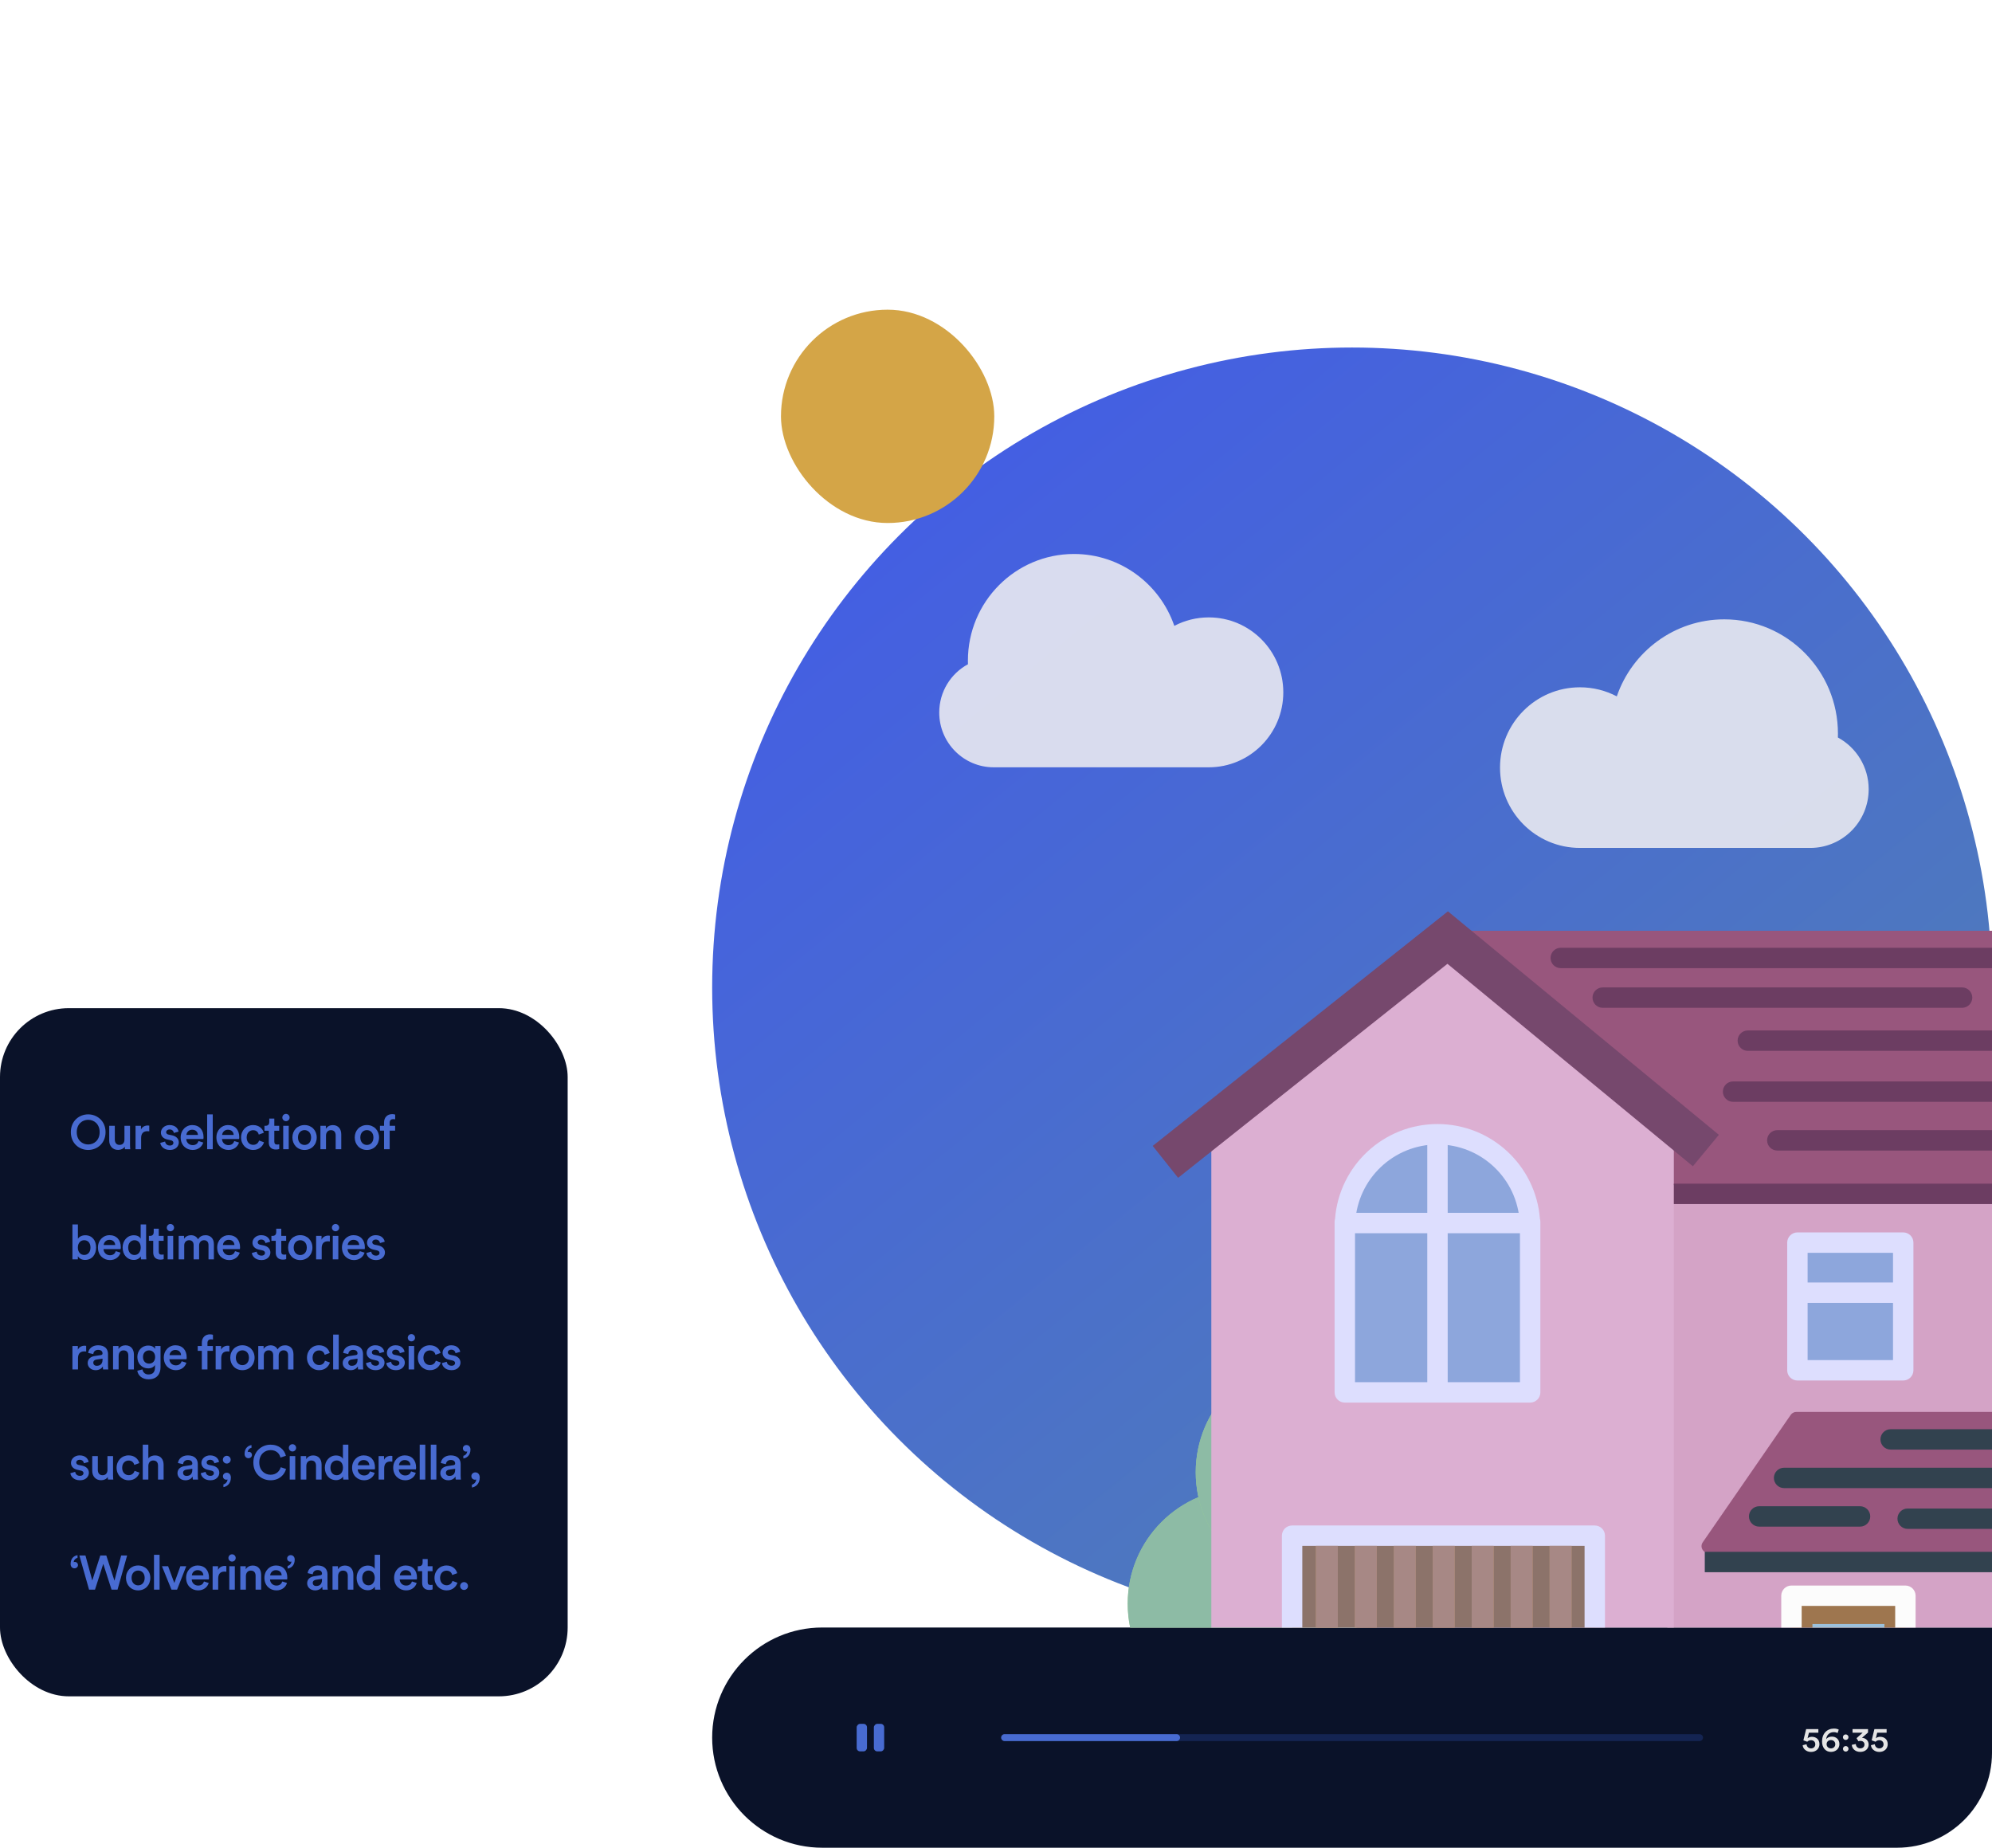 <svg width="579" height="537" viewBox="0 0 579 537" fill="none" xmlns="http://www.w3.org/2000/svg">
<rect y="293" width="165" height="200" rx="20" fill="#0A1229"/>
<path d="M22.31 329.03C22.31 326.636 23.962 325.446 25.628 325.446C27.308 325.446 28.96 326.636 28.96 329.03C28.96 331.424 27.308 332.614 25.628 332.614C23.962 332.614 22.31 331.424 22.31 329.03ZM20.588 329.03C20.588 332.292 23.024 334.21 25.628 334.21C28.232 334.21 30.682 332.292 30.682 329.03C30.682 325.782 28.232 323.864 25.628 323.864C23.024 323.864 20.588 325.782 20.588 329.03ZM36.254 333.244C36.254 333.524 36.282 333.846 36.31 334H37.864C37.836 333.748 37.794 333.314 37.794 332.754V327.182H36.17V331.214C36.17 332.11 35.68 332.74 34.742 332.74C33.762 332.74 33.37 332.026 33.37 331.186V327.182H31.746V331.48C31.746 332.992 32.698 334.196 34.322 334.196C35.12 334.196 35.918 333.86 36.254 333.244ZM43.386 327.14C43.316 327.126 43.148 327.098 42.952 327.098C42.056 327.098 41.3 327.532 40.978 328.274V327.182H39.396V334H41.02V330.752C41.02 329.478 41.594 328.75 42.854 328.75C43.022 328.75 43.204 328.764 43.386 328.792V327.14ZM46.585 332.152C46.669 332.922 47.425 334.21 49.399 334.21C51.135 334.21 51.975 333.062 51.975 332.026C51.975 331.018 51.303 330.234 50.015 329.954L48.979 329.744C48.559 329.66 48.293 329.394 48.293 329.03C48.293 328.61 48.699 328.246 49.273 328.246C50.183 328.246 50.477 328.876 50.533 329.268L51.905 328.876C51.793 328.204 51.177 326.972 49.273 326.972C47.859 326.972 46.767 327.98 46.767 329.17C46.767 330.108 47.397 330.892 48.601 331.158L49.609 331.382C50.155 331.494 50.407 331.774 50.407 332.138C50.407 332.558 50.057 332.922 49.385 332.922C48.517 332.922 48.055 332.376 47.999 331.76L46.585 332.152ZM54.178 329.842C54.234 329.114 54.822 328.33 55.844 328.33C56.964 328.33 57.496 329.044 57.524 329.842H54.178ZM57.706 331.62C57.482 332.292 56.978 332.81 55.998 332.81C54.99 332.81 54.178 332.068 54.136 331.032H59.12C59.134 331.004 59.162 330.78 59.162 330.514C59.162 328.358 57.93 326.972 55.83 326.972C54.108 326.972 52.512 328.4 52.512 330.556C52.512 332.866 54.15 334.21 55.998 334.21C57.636 334.21 58.714 333.244 59.078 332.054L57.706 331.62ZM61.838 334V323.864H60.214V334H61.838ZM64.567 329.842C64.623 329.114 65.211 328.33 66.233 328.33C67.353 328.33 67.885 329.044 67.913 329.842H64.567ZM68.095 331.62C67.871 332.292 67.367 332.81 66.387 332.81C65.379 332.81 64.567 332.068 64.525 331.032H69.509C69.523 331.004 69.551 330.78 69.551 330.514C69.551 328.358 68.319 326.972 66.219 326.972C64.497 326.972 62.901 328.4 62.901 330.556C62.901 332.866 64.539 334.21 66.387 334.21C68.025 334.21 69.103 333.244 69.467 332.054L68.095 331.62ZM73.571 328.47C74.607 328.47 75.069 329.142 75.223 329.744L76.679 329.212C76.399 328.12 75.391 326.972 73.557 326.972C71.597 326.972 70.071 328.484 70.071 330.584C70.071 332.656 71.597 334.21 73.599 334.21C75.391 334.21 76.413 333.048 76.735 331.984L75.307 331.466C75.153 331.984 74.663 332.726 73.599 332.726C72.577 332.726 71.695 331.956 71.695 330.584C71.695 329.212 72.577 328.47 73.571 328.47ZM79.735 325.096H78.265V326.118C78.265 326.72 77.943 327.182 77.215 327.182H76.865V328.624H78.125V332.054C78.125 333.328 78.909 334.084 80.169 334.084C80.757 334.084 81.065 333.972 81.163 333.93V332.586C81.093 332.6 80.827 332.642 80.603 332.642C80.001 332.642 79.735 332.39 79.735 331.788V328.624H81.149V327.182H79.735V325.096ZM83.928 334V327.182H82.318V334H83.928ZM82.066 324.788C82.066 325.376 82.542 325.838 83.116 325.838C83.704 325.838 84.18 325.376 84.18 324.788C84.18 324.2 83.704 323.724 83.116 323.724C82.542 323.724 82.066 324.2 82.066 324.788ZM88.519 332.754C87.525 332.754 86.615 331.998 86.615 330.584C86.615 329.17 87.525 328.442 88.519 328.442C89.527 328.442 90.423 329.17 90.423 330.584C90.423 332.012 89.527 332.754 88.519 332.754ZM88.519 326.972C86.489 326.972 84.991 328.498 84.991 330.584C84.991 332.684 86.489 334.21 88.519 334.21C90.563 334.21 92.061 332.684 92.061 330.584C92.061 328.498 90.563 326.972 88.519 326.972ZM94.754 330.066C94.754 329.17 95.244 328.456 96.168 328.456C97.19 328.456 97.568 329.128 97.568 329.968V334H99.192V329.688C99.192 328.19 98.394 326.986 96.728 326.986C95.972 326.986 95.16 327.308 94.712 328.092V327.182H93.13V334H94.754V330.066ZM106.638 332.754C105.644 332.754 104.734 331.998 104.734 330.584C104.734 329.17 105.644 328.442 106.638 328.442C107.646 328.442 108.542 329.17 108.542 330.584C108.542 332.012 107.646 332.754 106.638 332.754ZM106.638 326.972C104.608 326.972 103.11 328.498 103.11 330.584C103.11 332.684 104.608 334.21 106.638 334.21C108.682 334.21 110.18 332.684 110.18 330.584C110.18 328.498 108.682 326.972 106.638 326.972ZM114.273 325.25C114.581 325.25 114.763 325.292 114.861 325.32V323.934C114.749 323.878 114.413 323.794 114.007 323.794C112.607 323.794 111.627 324.718 111.627 326.244V327.182H110.437V328.596H111.627V334H113.265V328.596H114.847V327.182H113.265V326.286C113.265 325.446 113.839 325.25 114.273 325.25ZM22.632 366V365.09C23.024 365.748 23.766 366.168 24.732 366.168C26.72 366.168 27.938 364.614 27.938 362.556C27.938 360.554 26.832 359 24.788 359C23.738 359 22.954 359.49 22.646 360.022V355.864H21.05V366H22.632ZM26.3 362.57C26.3 363.914 25.53 364.726 24.466 364.726C23.43 364.726 22.632 363.914 22.632 362.57C22.632 361.212 23.43 360.442 24.466 360.442C25.544 360.442 26.3 361.212 26.3 362.57ZM30.133 361.842C30.189 361.114 30.777 360.33 31.799 360.33C32.919 360.33 33.451 361.044 33.479 361.842H30.133ZM33.661 363.62C33.437 364.292 32.933 364.81 31.953 364.81C30.945 364.81 30.133 364.068 30.091 363.032H35.075C35.089 363.004 35.117 362.78 35.117 362.514C35.117 360.358 33.885 358.972 31.785 358.972C30.063 358.972 28.467 360.4 28.467 362.556C28.467 364.866 30.105 366.21 31.953 366.21C33.591 366.21 34.669 365.244 35.033 364.054L33.661 363.62ZM37.261 362.57C37.261 361.268 38.045 360.442 39.109 360.442C40.173 360.442 40.901 361.254 40.901 362.556C40.901 363.858 40.159 364.74 39.095 364.74C37.989 364.74 37.261 363.872 37.261 362.57ZM42.469 355.864H40.887V359.98C40.677 359.546 40.075 359 38.885 359C36.967 359 35.637 360.61 35.637 362.57C35.637 364.628 36.953 366.168 38.913 366.168C39.879 366.168 40.593 365.692 40.915 365.118C40.915 365.398 40.957 365.846 40.985 366H42.539C42.525 365.888 42.469 365.37 42.469 364.754V355.864ZM46.149 357.096H44.679V358.118C44.679 358.72 44.357 359.182 43.629 359.182H43.279V360.624H44.539V364.054C44.539 365.328 45.323 366.084 46.583 366.084C47.171 366.084 47.479 365.972 47.577 365.93V364.586C47.507 364.6 47.241 364.642 47.017 364.642C46.415 364.642 46.149 364.39 46.149 363.788V360.624H47.563V359.182H46.149V357.096ZM50.342 366V359.182H48.732V366H50.342ZM48.48 356.788C48.48 357.376 48.956 357.838 49.53 357.838C50.118 357.838 50.594 357.376 50.594 356.788C50.594 356.2 50.118 355.724 49.53 355.724C48.956 355.724 48.48 356.2 48.48 356.788ZM53.547 366V361.954C53.547 361.086 54.093 360.442 54.961 360.442C55.885 360.442 56.277 361.058 56.277 361.842V366H57.873V361.954C57.873 361.114 58.433 360.442 59.287 360.442C60.197 360.442 60.603 361.044 60.603 361.842V366H62.171V361.576C62.171 359.77 60.995 358.986 59.763 358.986C58.881 358.986 58.083 359.294 57.551 360.19C57.187 359.392 56.403 358.986 55.507 358.986C54.737 358.986 53.883 359.35 53.491 360.05V359.182H51.937V366H53.547ZM64.793 361.842C64.849 361.114 65.437 360.33 66.459 360.33C67.579 360.33 68.111 361.044 68.139 361.842H64.793ZM68.321 363.62C68.097 364.292 67.593 364.81 66.613 364.81C65.605 364.81 64.793 364.068 64.751 363.032H69.735C69.749 363.004 69.777 362.78 69.777 362.514C69.777 360.358 68.545 358.972 66.445 358.972C64.723 358.972 63.127 360.4 63.127 362.556C63.127 364.866 64.765 366.21 66.613 366.21C68.251 366.21 69.329 365.244 69.693 364.054L68.321 363.62ZM73.2 364.152C73.284 364.922 74.04 366.21 76.014 366.21C77.75 366.21 78.59 365.062 78.59 364.026C78.59 363.018 77.918 362.234 76.63 361.954L75.594 361.744C75.174 361.66 74.908 361.394 74.908 361.03C74.908 360.61 75.314 360.246 75.888 360.246C76.798 360.246 77.092 360.876 77.148 361.268L78.52 360.876C78.408 360.204 77.792 358.972 75.888 358.972C74.474 358.972 73.382 359.98 73.382 361.17C73.382 362.108 74.012 362.892 75.216 363.158L76.224 363.382C76.77 363.494 77.022 363.774 77.022 364.138C77.022 364.558 76.672 364.922 76 364.922C75.132 364.922 74.67 364.376 74.614 363.76L73.2 364.152ZM81.758 357.096H80.288V358.118C80.288 358.72 79.966 359.182 79.238 359.182H78.888V360.624H80.148V364.054C80.148 365.328 80.932 366.084 82.192 366.084C82.78 366.084 83.088 365.972 83.186 365.93V364.586C83.116 364.6 82.85 364.642 82.626 364.642C82.024 364.642 81.758 364.39 81.758 363.788V360.624H83.172V359.182H81.758V357.096ZM87.269 364.754C86.275 364.754 85.365 363.998 85.365 362.584C85.365 361.17 86.275 360.442 87.269 360.442C88.277 360.442 89.173 361.17 89.173 362.584C89.173 364.012 88.277 364.754 87.269 364.754ZM87.269 358.972C85.239 358.972 83.741 360.498 83.741 362.584C83.741 364.684 85.239 366.21 87.269 366.21C89.313 366.21 90.811 364.684 90.811 362.584C90.811 360.498 89.313 358.972 87.269 358.972ZM95.87 359.14C95.8 359.126 95.632 359.098 95.436 359.098C94.54 359.098 93.784 359.532 93.462 360.274V359.182H91.88V366H93.504V362.752C93.504 361.478 94.078 360.75 95.338 360.75C95.506 360.75 95.688 360.764 95.87 360.792V359.14ZM98.336 366V359.182H96.726V366H98.336ZM96.474 356.788C96.474 357.376 96.95 357.838 97.524 357.838C98.112 357.838 98.588 357.376 98.588 356.788C98.588 356.2 98.112 355.724 97.524 355.724C96.95 355.724 96.474 356.2 96.474 356.788ZM101.065 361.842C101.121 361.114 101.709 360.33 102.731 360.33C103.851 360.33 104.383 361.044 104.411 361.842H101.065ZM104.593 363.62C104.369 364.292 103.865 364.81 102.885 364.81C101.877 364.81 101.065 364.068 101.023 363.032H106.007C106.021 363.004 106.049 362.78 106.049 362.514C106.049 360.358 104.817 358.972 102.717 358.972C100.995 358.972 99.399 360.4 99.399 362.556C99.399 364.866 101.037 366.21 102.885 366.21C104.523 366.21 105.601 365.244 105.965 364.054L104.593 363.62ZM106.499 364.152C106.583 364.922 107.339 366.21 109.313 366.21C111.049 366.21 111.889 365.062 111.889 364.026C111.889 363.018 111.217 362.234 109.929 361.954L108.893 361.744C108.473 361.66 108.207 361.394 108.207 361.03C108.207 360.61 108.613 360.246 109.187 360.246C110.097 360.246 110.391 360.876 110.447 361.268L111.819 360.876C111.707 360.204 111.091 358.972 109.187 358.972C107.773 358.972 106.681 359.98 106.681 361.17C106.681 362.108 107.311 362.892 108.515 363.158L109.523 363.382C110.069 363.494 110.321 363.774 110.321 364.138C110.321 364.558 109.971 364.922 109.299 364.922C108.431 364.922 107.969 364.376 107.913 363.76L106.499 364.152ZM25.04 391.14C24.97 391.126 24.802 391.098 24.606 391.098C23.71 391.098 22.954 391.532 22.632 392.274V391.182H21.05V398H22.674V394.752C22.674 393.478 23.248 392.75 24.508 392.75C24.676 392.75 24.858 392.764 25.04 392.792V391.14ZM25.489 396.152C25.489 397.23 26.371 398.21 27.799 398.21C28.905 398.21 29.577 397.65 29.899 397.132C29.899 397.678 29.955 397.958 29.969 398H31.481C31.467 397.93 31.397 397.524 31.397 396.908V393.52C31.397 392.162 30.599 390.972 28.499 390.972C26.819 390.972 25.755 392.022 25.629 393.198L27.113 393.534C27.183 392.848 27.659 392.302 28.513 392.302C29.409 392.302 29.801 392.764 29.801 393.338C29.801 393.576 29.689 393.772 29.297 393.828L27.547 394.094C26.385 394.262 25.489 394.934 25.489 396.152ZM28.107 396.936C27.463 396.936 27.113 396.516 27.113 396.054C27.113 395.494 27.519 395.214 28.023 395.13L29.801 394.864V395.172C29.801 396.502 29.017 396.936 28.107 396.936ZM34.484 394.066C34.484 393.17 34.974 392.456 35.898 392.456C36.92 392.456 37.298 393.128 37.298 393.968V398H38.922V393.688C38.922 392.19 38.124 390.986 36.459 390.986C35.703 390.986 34.891 391.308 34.443 392.092V391.182H32.861V398H34.484V394.066ZM39.91 398.378C40.092 399.75 41.352 400.87 43.158 400.87C45.72 400.87 46.658 399.176 46.658 397.356V391.182H45.09V392.05C44.796 391.49 44.138 391.056 43.074 391.056C41.198 391.056 39.924 392.554 39.924 394.374C39.924 396.292 41.254 397.692 43.074 397.692C44.068 397.692 44.754 397.23 45.048 396.698V397.412C45.048 398.798 44.404 399.456 43.116 399.456C42.178 399.456 41.52 398.826 41.408 397.986L39.91 398.378ZM43.34 396.306C42.276 396.306 41.562 395.564 41.562 394.374C41.562 393.212 42.304 392.456 43.34 392.456C44.348 392.456 45.09 393.212 45.09 394.374C45.09 395.55 44.376 396.306 43.34 396.306ZM49.278 393.842C49.334 393.114 49.922 392.33 50.944 392.33C52.064 392.33 52.596 393.044 52.624 393.842H49.278ZM52.806 395.62C52.582 396.292 52.078 396.81 51.098 396.81C50.09 396.81 49.278 396.068 49.236 395.032H54.22C54.234 395.004 54.262 394.78 54.262 394.514C54.262 392.358 53.03 390.972 50.93 390.972C49.208 390.972 47.612 392.4 47.612 394.556C47.612 396.866 49.25 398.21 51.098 398.21C52.736 398.21 53.814 397.244 54.178 396.054L52.806 395.62ZM61.31 389.25C61.618 389.25 61.8 389.292 61.898 389.32V387.934C61.786 387.878 61.45 387.794 61.044 387.794C59.644 387.794 58.664 388.718 58.664 390.244V391.182H57.474V392.596H58.664V398H60.302V392.596H61.884V391.182H60.302V390.286C60.302 389.446 60.876 389.25 61.31 389.25ZM66.671 391.14C66.601 391.126 66.433 391.098 66.237 391.098C65.341 391.098 64.585 391.532 64.263 392.274V391.182H62.681V398H64.305V394.752C64.305 393.478 64.879 392.75 66.139 392.75C66.307 392.75 66.489 392.764 66.671 392.792V391.14ZM70.454 396.754C69.46 396.754 68.55 395.998 68.55 394.584C68.55 393.17 69.46 392.442 70.454 392.442C71.462 392.442 72.358 393.17 72.358 394.584C72.358 396.012 71.462 396.754 70.454 396.754ZM70.454 390.972C68.424 390.972 66.926 392.498 66.926 394.584C66.926 396.684 68.424 398.21 70.454 398.21C72.498 398.21 73.996 396.684 73.996 394.584C73.996 392.498 72.498 390.972 70.454 390.972ZM76.676 398V393.954C76.676 393.086 77.222 392.442 78.09 392.442C79.014 392.442 79.406 393.058 79.406 393.842V398H81.002V393.954C81.002 393.114 81.562 392.442 82.416 392.442C83.326 392.442 83.732 393.044 83.732 393.842V398H85.3V393.576C85.3 391.77 84.124 390.986 82.892 390.986C82.01 390.986 81.212 391.294 80.68 392.19C80.316 391.392 79.532 390.986 78.636 390.986C77.866 390.986 77.012 391.35 76.62 392.05V391.182H75.066V398H76.676ZM92.729 392.47C93.765 392.47 94.227 393.142 94.381 393.744L95.837 393.212C95.557 392.12 94.549 390.972 92.715 390.972C90.755 390.972 89.229 392.484 89.229 394.584C89.229 396.656 90.755 398.21 92.757 398.21C94.549 398.21 95.571 397.048 95.893 395.984L94.465 395.466C94.311 395.984 93.821 396.726 92.757 396.726C91.735 396.726 90.853 395.956 90.853 394.584C90.853 393.212 91.735 392.47 92.729 392.47ZM98.459 398V387.864H96.835V398H98.459ZM99.607 396.152C99.607 397.23 100.489 398.21 101.917 398.21C103.023 398.21 103.695 397.65 104.017 397.132C104.017 397.678 104.073 397.958 104.087 398H105.599C105.585 397.93 105.515 397.524 105.515 396.908V393.52C105.515 392.162 104.717 390.972 102.617 390.972C100.937 390.972 99.873 392.022 99.747 393.198L101.231 393.534C101.301 392.848 101.777 392.302 102.631 392.302C103.527 392.302 103.919 392.764 103.919 393.338C103.919 393.576 103.807 393.772 103.415 393.828L101.665 394.094C100.503 394.262 99.607 394.934 99.607 396.152ZM102.225 396.936C101.581 396.936 101.231 396.516 101.231 396.054C101.231 395.494 101.637 395.214 102.141 395.13L103.919 394.864V395.172C103.919 396.502 103.135 396.936 102.225 396.936ZM106.376 396.152C106.46 396.922 107.216 398.21 109.19 398.21C110.926 398.21 111.766 397.062 111.766 396.026C111.766 395.018 111.094 394.234 109.806 393.954L108.77 393.744C108.35 393.66 108.084 393.394 108.084 393.03C108.084 392.61 108.49 392.246 109.064 392.246C109.974 392.246 110.268 392.876 110.324 393.268L111.696 392.876C111.584 392.204 110.968 390.972 109.064 390.972C107.65 390.972 106.558 391.98 106.558 393.17C106.558 394.108 107.188 394.892 108.392 395.158L109.4 395.382C109.946 395.494 110.198 395.774 110.198 396.138C110.198 396.558 109.848 396.922 109.176 396.922C108.308 396.922 107.846 396.376 107.79 395.76L106.376 396.152ZM112.274 396.152C112.358 396.922 113.114 398.21 115.088 398.21C116.824 398.21 117.664 397.062 117.664 396.026C117.664 395.018 116.992 394.234 115.704 393.954L114.668 393.744C114.248 393.66 113.982 393.394 113.982 393.03C113.982 392.61 114.388 392.246 114.962 392.246C115.872 392.246 116.166 392.876 116.222 393.268L117.594 392.876C117.482 392.204 116.866 390.972 114.962 390.972C113.548 390.972 112.456 391.98 112.456 393.17C112.456 394.108 113.086 394.892 114.29 395.158L115.298 395.382C115.844 395.494 116.096 395.774 116.096 396.138C116.096 396.558 115.746 396.922 115.074 396.922C114.206 396.922 113.744 396.376 113.688 395.76L112.274 396.152ZM120.385 398V391.182H118.775V398H120.385ZM118.523 388.788C118.523 389.376 118.999 389.838 119.573 389.838C120.161 389.838 120.637 389.376 120.637 388.788C120.637 388.2 120.161 387.724 119.573 387.724C118.999 387.724 118.523 388.2 118.523 388.788ZM124.948 392.47C125.984 392.47 126.446 393.142 126.6 393.744L128.056 393.212C127.776 392.12 126.768 390.972 124.934 390.972C122.974 390.972 121.448 392.484 121.448 394.584C121.448 396.656 122.974 398.21 124.976 398.21C126.768 398.21 127.79 397.048 128.112 395.984L126.684 395.466C126.53 395.984 126.04 396.726 124.976 396.726C123.954 396.726 123.072 395.956 123.072 394.584C123.072 393.212 123.954 392.47 124.948 392.47ZM128.452 396.152C128.536 396.922 129.292 398.21 131.266 398.21C133.002 398.21 133.842 397.062 133.842 396.026C133.842 395.018 133.17 394.234 131.882 393.954L130.846 393.744C130.426 393.66 130.16 393.394 130.16 393.03C130.16 392.61 130.566 392.246 131.14 392.246C132.05 392.246 132.344 392.876 132.4 393.268L133.772 392.876C133.66 392.204 133.044 390.972 131.14 390.972C129.726 390.972 128.634 391.98 128.634 393.17C128.634 394.108 129.264 394.892 130.468 395.158L131.476 395.382C132.022 395.494 132.274 395.774 132.274 396.138C132.274 396.558 131.924 396.922 131.252 396.922C130.384 396.922 129.922 396.376 129.866 395.76L128.452 396.152ZM20.448 428.152C20.532 428.922 21.288 430.21 23.262 430.21C24.998 430.21 25.838 429.062 25.838 428.026C25.838 427.018 25.166 426.234 23.878 425.954L22.842 425.744C22.422 425.66 22.156 425.394 22.156 425.03C22.156 424.61 22.562 424.246 23.136 424.246C24.046 424.246 24.34 424.876 24.396 425.268L25.768 424.876C25.656 424.204 25.04 422.972 23.136 422.972C21.722 422.972 20.63 423.98 20.63 425.17C20.63 426.108 21.26 426.892 22.464 427.158L23.472 427.382C24.018 427.494 24.27 427.774 24.27 428.138C24.27 428.558 23.92 428.922 23.248 428.922C22.38 428.922 21.918 428.376 21.862 427.76L20.448 428.152ZM31.318 429.244C31.318 429.524 31.346 429.846 31.374 430H32.928C32.9 429.748 32.858 429.314 32.858 428.754V423.182H31.234V427.214C31.234 428.11 30.744 428.74 29.806 428.74C28.826 428.74 28.434 428.026 28.434 427.186V423.182H26.81V427.48C26.81 428.992 27.762 430.196 29.386 430.196C30.184 430.196 30.982 429.86 31.318 429.244ZM37.387 424.47C38.423 424.47 38.885 425.142 39.039 425.744L40.495 425.212C40.215 424.12 39.207 422.972 37.373 422.972C35.413 422.972 33.887 424.484 33.887 426.584C33.887 428.656 35.413 430.21 37.415 430.21C39.207 430.21 40.229 429.048 40.551 427.984L39.123 427.466C38.969 427.984 38.479 428.726 37.415 428.726C36.393 428.726 35.511 427.956 35.511 426.584C35.511 425.212 36.393 424.47 37.387 424.47ZM43.117 425.996C43.145 425.128 43.635 424.456 44.531 424.456C45.553 424.456 45.931 425.128 45.931 425.968V430H47.555V425.688C47.555 424.19 46.743 422.986 45.063 422.986C44.349 422.986 43.579 423.238 43.117 423.84V419.864H41.493V430H43.117V425.996ZM51.585 428.152C51.585 429.23 52.467 430.21 53.895 430.21C55.001 430.21 55.673 429.65 55.995 429.132C55.995 429.678 56.051 429.958 56.065 430H57.577C57.563 429.93 57.493 429.524 57.493 428.908V425.52C57.493 424.162 56.695 422.972 54.595 422.972C52.915 422.972 51.851 424.022 51.725 425.198L53.209 425.534C53.279 424.848 53.755 424.302 54.609 424.302C55.505 424.302 55.897 424.764 55.897 425.338C55.897 425.576 55.785 425.772 55.393 425.828L53.643 426.094C52.481 426.262 51.585 426.934 51.585 428.152ZM54.203 428.936C53.559 428.936 53.209 428.516 53.209 428.054C53.209 427.494 53.615 427.214 54.119 427.13L55.897 426.864V427.172C55.897 428.502 55.113 428.936 54.203 428.936ZM58.354 428.152C58.438 428.922 59.194 430.21 61.168 430.21C62.904 430.21 63.744 429.062 63.744 428.026C63.744 427.018 63.072 426.234 61.784 425.954L60.748 425.744C60.328 425.66 60.062 425.394 60.062 425.03C60.062 424.61 60.468 424.246 61.042 424.246C61.952 424.246 62.246 424.876 62.302 425.268L63.674 424.876C63.562 424.204 62.946 422.972 61.042 422.972C59.628 422.972 58.536 423.98 58.536 425.17C58.536 426.108 59.166 426.892 60.37 427.158L61.378 427.382C61.924 427.494 62.176 427.774 62.176 428.138C62.176 428.558 61.826 428.922 61.154 428.922C60.286 428.922 59.824 428.376 59.768 427.76L58.354 428.152ZM64.799 429.034C64.799 429.636 65.219 430.042 65.807 430.042C65.975 430.042 66.073 430 66.129 429.972C66.115 430.658 65.555 431.274 64.939 431.414V432.198C65.849 432.072 67.109 431.288 67.109 429.426C67.109 428.572 66.605 428.012 65.905 428.012C65.275 428.012 64.799 428.474 64.799 429.034ZM64.785 424.232C64.785 424.848 65.289 425.352 65.919 425.352C66.535 425.352 67.053 424.848 67.053 424.232C67.053 423.602 66.535 423.098 65.919 423.098C65.289 423.098 64.785 423.602 64.785 424.232ZM73.23 422.874C73.23 422.314 72.838 421.936 72.292 421.936C72.152 421.936 72.026 421.992 71.998 422.006C72.026 421.404 72.53 420.872 73.104 420.76V419.99C72.264 420.074 71.088 420.774 71.088 422.524C71.088 423.294 71.55 423.798 72.208 423.798C72.796 423.798 73.23 423.378 73.23 422.874ZM78.651 430.21C81.185 430.21 82.697 428.6 83.145 426.92L81.605 426.416C81.269 427.536 80.317 428.6 78.651 428.6C76.957 428.6 75.361 427.368 75.361 425.044C75.361 422.636 76.999 421.446 78.637 421.446C80.303 421.446 81.227 422.412 81.521 423.616L83.103 423.084C82.655 421.348 81.157 419.864 78.637 419.864C76.061 419.864 73.639 421.81 73.639 425.044C73.639 428.278 75.977 430.21 78.651 430.21ZM85.82 430V423.182H84.21V430H85.82ZM83.958 420.788C83.958 421.376 84.434 421.838 85.008 421.838C85.596 421.838 86.072 421.376 86.072 420.788C86.072 420.2 85.596 419.724 85.008 419.724C84.434 419.724 83.958 420.2 83.958 420.788ZM89.039 426.066C89.039 425.17 89.529 424.456 90.453 424.456C91.475 424.456 91.853 425.128 91.853 425.968V430H93.477V425.688C93.477 424.19 92.679 422.986 91.013 422.986C90.257 422.986 89.445 423.308 88.997 424.092V423.182H87.415V430H89.039V426.066ZM96.046 426.57C96.046 425.268 96.83 424.442 97.894 424.442C98.958 424.442 99.686 425.254 99.686 426.556C99.686 427.858 98.944 428.74 97.88 428.74C96.774 428.74 96.046 427.872 96.046 426.57ZM101.254 419.864H99.672V423.98C99.462 423.546 98.86 423 97.67 423C95.752 423 94.422 424.61 94.422 426.57C94.422 428.628 95.738 430.168 97.698 430.168C98.664 430.168 99.378 429.692 99.7 429.118C99.7 429.398 99.742 429.846 99.77 430H101.324C101.31 429.888 101.254 429.37 101.254 428.754V419.864ZM104.01 425.842C104.066 425.114 104.654 424.33 105.676 424.33C106.796 424.33 107.328 425.044 107.356 425.842H104.01ZM107.538 427.62C107.314 428.292 106.81 428.81 105.83 428.81C104.822 428.81 104.01 428.068 103.968 427.032H108.952C108.966 427.004 108.994 426.78 108.994 426.514C108.994 424.358 107.762 422.972 105.662 422.972C103.94 422.972 102.344 424.4 102.344 426.556C102.344 428.866 103.982 430.21 105.83 430.21C107.468 430.21 108.546 429.244 108.91 428.054L107.538 427.62ZM114.036 423.14C113.966 423.126 113.798 423.098 113.602 423.098C112.706 423.098 111.95 423.532 111.628 424.274V423.182H110.046V430H111.67V426.752C111.67 425.478 112.244 424.75 113.504 424.75C113.672 424.75 113.854 424.764 114.036 424.792V423.14ZM115.957 425.842C116.013 425.114 116.601 424.33 117.623 424.33C118.743 424.33 119.275 425.044 119.303 425.842H115.957ZM119.485 427.62C119.261 428.292 118.757 428.81 117.777 428.81C116.769 428.81 115.957 428.068 115.915 427.032H120.899C120.913 427.004 120.941 426.78 120.941 426.514C120.941 424.358 119.709 422.972 117.609 422.972C115.887 422.972 114.291 424.4 114.291 426.556C114.291 428.866 115.929 430.21 117.777 430.21C119.415 430.21 120.493 429.244 120.857 428.054L119.485 427.62ZM123.617 430V419.864H121.993V430H123.617ZM126.836 430V419.864H125.212V430H126.836ZM127.984 428.152C127.984 429.23 128.866 430.21 130.294 430.21C131.4 430.21 132.072 429.65 132.394 429.132C132.394 429.678 132.45 429.958 132.464 430H133.976C133.962 429.93 133.892 429.524 133.892 428.908V425.52C133.892 424.162 133.094 422.972 130.994 422.972C129.314 422.972 128.25 424.022 128.124 425.198L129.608 425.534C129.678 424.848 130.154 424.302 131.008 424.302C131.904 424.302 132.296 424.764 132.296 425.338C132.296 425.576 132.184 425.772 131.792 425.828L130.042 426.094C128.88 426.262 127.984 426.934 127.984 428.152ZM130.602 428.936C129.958 428.936 129.608 428.516 129.608 428.054C129.608 427.494 130.014 427.214 130.518 427.13L132.296 426.864V427.172C132.296 428.502 131.512 428.936 130.602 428.936ZM134.549 420.914C134.549 421.488 134.941 421.88 135.501 421.88C135.641 421.88 135.767 421.824 135.795 421.81C135.767 422.44 135.249 422.986 134.675 423.098V423.868C135.529 423.784 136.747 423.084 136.747 421.264C136.747 420.494 136.257 419.962 135.585 419.962C134.983 419.962 134.549 420.41 134.549 420.914ZM137.012 428.978C137.012 429.622 137.46 430.042 138.076 430.042C138.258 430.042 138.356 430 138.412 429.972C138.398 430.7 137.81 431.344 137.166 431.484V432.31C138.118 432.184 139.448 431.358 139.448 429.398C139.448 428.502 138.916 427.914 138.174 427.914C137.516 427.914 137.012 428.39 137.012 428.978ZM22.66 454.874C22.66 454.314 22.268 453.936 21.722 453.936C21.582 453.936 21.456 453.992 21.428 454.006C21.456 453.404 21.96 452.872 22.534 452.76V451.99C21.694 452.074 20.518 452.774 20.518 454.524C20.518 455.294 20.98 455.798 21.638 455.798C22.226 455.798 22.66 455.378 22.66 454.874ZM33.265 459.382L30.899 452.074H29.149L26.825 459.326L24.837 452.074H23.073L25.887 462H27.609L30.017 454.496L32.425 462H34.161L36.947 452.074H35.211L33.265 459.382ZM40.15 460.754C39.156 460.754 38.245 459.998 38.245 458.584C38.245 457.17 39.156 456.442 40.15 456.442C41.157 456.442 42.053 457.17 42.053 458.584C42.053 460.012 41.157 460.754 40.15 460.754ZM40.15 454.972C38.12 454.972 36.621 456.498 36.621 458.584C36.621 460.684 38.12 462.21 40.15 462.21C42.194 462.21 43.691 460.684 43.691 458.584C43.691 456.498 42.194 454.972 40.15 454.972ZM46.385 462V451.864H44.761V462H46.385ZM54.14 455.182H52.432L50.668 460.054L48.862 455.182H47.07L49.842 462H51.466L54.14 455.182ZM55.764 457.842C55.82 457.114 56.408 456.33 57.43 456.33C58.55 456.33 59.082 457.044 59.11 457.842H55.764ZM59.292 459.62C59.068 460.292 58.564 460.81 57.584 460.81C56.576 460.81 55.764 460.068 55.722 459.032H60.706C60.72 459.004 60.748 458.78 60.748 458.514C60.748 456.358 59.516 454.972 57.416 454.972C55.694 454.972 54.098 456.4 54.098 458.556C54.098 460.866 55.736 462.21 57.584 462.21C59.222 462.21 60.3 461.244 60.664 460.054L59.292 459.62ZM65.79 455.14C65.72 455.126 65.552 455.098 65.356 455.098C64.46 455.098 63.704 455.532 63.382 456.274V455.182H61.8V462H63.424V458.752C63.424 457.478 63.998 456.75 65.258 456.75C65.426 456.75 65.608 456.764 65.79 456.792V455.14ZM68.256 462V455.182H66.646V462H68.256ZM66.394 452.788C66.394 453.376 66.87 453.838 67.444 453.838C68.032 453.838 68.508 453.376 68.508 452.788C68.508 452.2 68.032 451.724 67.444 451.724C66.87 451.724 66.394 452.2 66.394 452.788ZM71.475 458.066C71.475 457.17 71.965 456.456 72.889 456.456C73.911 456.456 74.289 457.128 74.289 457.968V462H75.913V457.688C75.913 456.19 75.115 454.986 73.449 454.986C72.693 454.986 71.881 455.308 71.433 456.092V455.182H69.851V462H71.475V458.066ZM78.524 457.842C78.58 457.114 79.168 456.33 80.19 456.33C81.31 456.33 81.842 457.044 81.87 457.842H78.524ZM82.052 459.62C81.828 460.292 81.324 460.81 80.344 460.81C79.336 460.81 78.524 460.068 78.482 459.032H83.466C83.48 459.004 83.508 458.78 83.508 458.514C83.508 456.358 82.276 454.972 80.176 454.972C78.454 454.972 76.858 456.4 76.858 458.556C76.858 460.866 78.496 462.21 80.344 462.21C81.982 462.21 83.06 461.244 83.424 460.054L82.052 459.62ZM83.467 452.914C83.467 453.488 83.859 453.88 84.419 453.88C84.559 453.88 84.685 453.824 84.713 453.81C84.685 454.44 84.167 454.986 83.593 455.098V455.868C84.447 455.784 85.665 455.084 85.665 453.264C85.665 452.494 85.175 451.962 84.503 451.962C83.901 451.962 83.467 452.41 83.467 452.914ZM89.278 460.152C89.278 461.23 90.16 462.21 91.588 462.21C92.694 462.21 93.366 461.65 93.688 461.132C93.688 461.678 93.744 461.958 93.758 462H95.27C95.256 461.93 95.186 461.524 95.186 460.908V457.52C95.186 456.162 94.388 454.972 92.288 454.972C90.608 454.972 89.544 456.022 89.418 457.198L90.902 457.534C90.972 456.848 91.448 456.302 92.302 456.302C93.198 456.302 93.59 456.764 93.59 457.338C93.59 457.576 93.478 457.772 93.086 457.828L91.336 458.094C90.174 458.262 89.278 458.934 89.278 460.152ZM91.896 460.936C91.252 460.936 90.902 460.516 90.902 460.054C90.902 459.494 91.308 459.214 91.812 459.13L93.59 458.864V459.172C93.59 460.502 92.806 460.936 91.896 460.936ZM98.274 458.066C98.274 457.17 98.764 456.456 99.688 456.456C100.71 456.456 101.088 457.128 101.088 457.968V462H102.712V457.688C102.712 456.19 101.914 454.986 100.248 454.986C99.492 454.986 98.68 455.308 98.232 456.092V455.182H96.65V462H98.274V458.066ZM105.281 458.57C105.281 457.268 106.065 456.442 107.129 456.442C108.193 456.442 108.921 457.254 108.921 458.556C108.921 459.858 108.179 460.74 107.115 460.74C106.009 460.74 105.281 459.872 105.281 458.57ZM110.489 451.864H108.907V455.98C108.697 455.546 108.095 455 106.905 455C104.987 455 103.657 456.61 103.657 458.57C103.657 460.628 104.973 462.168 106.933 462.168C107.899 462.168 108.613 461.692 108.935 461.118C108.935 461.398 108.977 461.846 109.005 462H110.559C110.545 461.888 110.489 461.37 110.489 460.754V451.864ZM116.217 457.842C116.273 457.114 116.861 456.33 117.883 456.33C119.003 456.33 119.535 457.044 119.563 457.842H116.217ZM119.745 459.62C119.521 460.292 119.017 460.81 118.037 460.81C117.029 460.81 116.217 460.068 116.175 459.032H121.159C121.173 459.004 121.201 458.78 121.201 458.514C121.201 456.358 119.969 454.972 117.869 454.972C116.147 454.972 114.551 456.4 114.551 458.556C114.551 460.866 116.189 462.21 118.037 462.21C119.675 462.21 120.753 461.244 121.117 460.054L119.745 459.62ZM124.311 453.096H122.841V454.118C122.841 454.72 122.519 455.182 121.791 455.182H121.441V456.624H122.701V460.054C122.701 461.328 123.485 462.084 124.745 462.084C125.333 462.084 125.641 461.972 125.739 461.93V460.586C125.669 460.6 125.403 460.642 125.179 460.642C124.577 460.642 124.311 460.39 124.311 459.788V456.624H125.725V455.182H124.311V453.096ZM129.793 456.47C130.829 456.47 131.291 457.142 131.445 457.744L132.901 457.212C132.621 456.12 131.613 454.972 129.779 454.972C127.819 454.972 126.293 456.484 126.293 458.584C126.293 460.656 127.819 462.21 129.821 462.21C131.613 462.21 132.635 461.048 132.957 459.984L131.529 459.466C131.375 459.984 130.885 460.726 129.821 460.726C128.799 460.726 127.917 459.956 127.917 458.584C127.917 457.212 128.799 456.47 129.793 456.47ZM133.747 460.95C133.747 461.58 134.251 462.084 134.881 462.084C135.511 462.084 136.029 461.58 136.029 460.95C136.029 460.32 135.511 459.802 134.881 459.802C134.251 459.802 133.747 460.32 133.747 460.95Z" fill="#486BD1"/>
<path d="M207 505C207 487.327 221.327 473 239 473H579V509.419C579 524.652 566.652 537 551.419 537H239C221.327 537 207 522.673 207 505Z" fill="#0A1229"/>
<rect width="3" height="8" rx="1" transform="matrix(-1 0 0 1 252 501)" fill="#486BD1"/>
<rect width="3" height="8" rx="1" transform="matrix(-1 0 0 1 257 501)" fill="#486BD1"/>
<path d="M292 505L494 505" stroke="#142452" stroke-width="2" stroke-linecap="round"/>
<path d="M292 505L342 505" stroke="#486BD1" stroke-width="2" stroke-linecap="round"/>
<path d="M523.968 507.21C524.048 508.23 525.008 509.16 526.408 509.16C527.908 509.16 528.848 508.14 528.848 506.92C528.848 505.56 527.918 504.76 526.628 504.76C526.168 504.76 525.668 504.92 525.388 505.21L525.788 503.57H528.528V502.52H524.978L524.178 505.79L525.308 506.2C525.538 505.94 525.928 505.75 526.388 505.75C527.048 505.75 527.638 506.15 527.638 506.95C527.638 507.67 527.088 508.13 526.408 508.13C525.658 508.13 525.148 507.61 525.098 506.92L523.968 507.21ZM534.457 502.69C534.177 502.51 533.677 502.37 533.077 502.37C531.067 502.37 529.597 503.79 529.597 506.14C529.597 507.8 530.537 509.15 532.187 509.15C533.547 509.15 534.647 508.25 534.647 506.9C534.647 505.57 533.737 504.71 532.447 504.71C531.757 504.71 531.137 504.96 530.797 505.48C530.907 504.22 531.787 503.41 533.007 503.41C533.537 503.41 533.877 503.54 534.117 503.67L534.457 502.69ZM530.927 506.92C530.927 506.16 531.507 505.71 532.187 505.71C532.867 505.71 533.447 506.16 533.447 506.92C533.447 507.67 532.867 508.13 532.187 508.13C531.527 508.13 530.927 507.66 530.927 506.92ZM535.677 508.26C535.677 508.7 536.037 509.06 536.487 509.06C536.927 509.06 537.297 508.7 537.297 508.26C537.297 507.81 536.927 507.45 536.487 507.45C536.037 507.45 535.677 507.81 535.677 508.26ZM535.667 504.88C535.667 505.32 536.027 505.68 536.477 505.68C536.917 505.68 537.287 505.32 537.287 504.88C537.287 504.43 536.917 504.07 536.477 504.07C536.027 504.07 535.667 504.43 535.667 504.88ZM540.174 506.06C540.274 506.01 540.474 505.95 540.784 505.95C541.334 505.95 541.934 506.27 541.934 507.02C541.934 507.61 541.494 508.12 540.704 508.12C539.984 508.12 539.444 507.61 539.414 506.86L538.244 507.1C538.324 508.18 539.214 509.15 540.714 509.15C542.254 509.15 543.144 508.14 543.144 507.03C543.144 505.78 542.174 505.08 541.204 505.06L542.964 503.52V502.52H538.464V503.57H541.414L539.624 505.17L540.174 506.06ZM543.812 507.21C543.892 508.23 544.852 509.16 546.252 509.16C547.752 509.16 548.692 508.14 548.692 506.92C548.692 505.56 547.762 504.76 546.472 504.76C546.012 504.76 545.512 504.92 545.232 505.21L545.632 503.57H548.372V502.52H544.822L544.022 505.79L545.152 506.2C545.382 505.94 545.772 505.75 546.232 505.75C546.892 505.75 547.482 506.15 547.482 506.95C547.482 507.67 546.932 508.13 546.252 508.13C545.502 508.13 544.992 507.61 544.942 506.92L543.812 507.21Z" fill="#E5E5E5"/>
<g clip-path="url(#clip0)">
<circle cx="393" cy="287" r="186" fill="url(#paint0_linear)"/>
<path fill-rule="evenodd" clip-rule="evenodd" d="M395.005 466.067C395.005 484.613 379.957 499.647 361.395 499.647C342.832 499.647 327.785 484.613 327.785 466.067C327.785 447.52 342.832 432.486 361.395 432.486C379.957 432.486 395.005 447.52 395.005 466.067Z" fill="#9AD190"/>
<path fill-rule="evenodd" clip-rule="evenodd" d="M395.005 466.067C395.005 484.613 379.957 499.647 361.395 499.647C342.832 499.647 327.785 484.613 327.785 466.067C327.785 447.52 342.832 432.486 361.395 432.486C379.957 432.486 395.005 447.52 395.005 466.067Z" fill="#8DBBA5"/>
<path fill-rule="evenodd" clip-rule="evenodd" d="M414.774 427.878C414.774 446.424 399.727 461.458 381.164 461.458C362.602 461.458 347.555 446.424 347.555 427.878C347.555 409.331 362.602 394.297 381.164 394.297C399.727 394.297 414.774 409.331 414.774 427.878Z" fill="#9AD190"/>
<path fill-rule="evenodd" clip-rule="evenodd" d="M414.774 427.878C414.774 446.424 399.727 461.458 381.164 461.458C362.602 461.458 347.555 446.424 347.555 427.878C347.555 409.331 362.602 394.297 381.164 394.297C399.727 394.297 414.774 409.331 414.774 427.878Z" fill="#8DBBA5"/>
<path fill-rule="evenodd" clip-rule="evenodd" d="M484.629 531.17H692.218V319.526H484.629V531.17Z" fill="#D4A3C6"/>
<path fill-rule="evenodd" clip-rule="evenodd" d="M664.706 270.508H420.047V344.419H710.672L664.706 270.508Z" fill="#98567D"/>
<path fill-rule="evenodd" clip-rule="evenodd" d="M486.525 531.91H352.086V320.267L420.622 271.826L486.525 320.267V531.91Z" fill="#DCAFD2"/>
<path fill-rule="evenodd" clip-rule="evenodd" d="M342.433 342.308L335.051 333.032L420.858 264.857L499.61 329.808L492.059 338.948L420.72 280.11L342.433 342.308Z" fill="#76486D"/>
<path fill-rule="evenodd" clip-rule="evenodd" d="M686.402 451.334H496.551C494.957 451.334 494.018 449.549 494.924 448.237L520.497 411.2C520.865 410.666 521.473 410.346 522.124 410.346H663.915C664.605 410.346 665.248 410.706 665.606 411.296L688.093 448.334C688.891 449.651 687.942 451.334 686.402 451.334Z" fill="#98567D"/>
<path fill-rule="evenodd" clip-rule="evenodd" d="M375.562 532.24H463.541V446.313H375.562V532.24Z" fill="#8C736A"/>
<path fill-rule="evenodd" clip-rule="evenodd" d="M466.507 532.24H460.576V449.276H378.529V532.24H372.598V446.313C372.598 444.678 373.924 443.35 375.563 443.35H463.542C465.179 443.35 466.507 444.678 466.507 446.313V532.24Z" fill="#DDDEFE"/>
<path fill-rule="evenodd" clip-rule="evenodd" d="M522.439 398.247H553.192V361.135H522.439V398.247Z" fill="#8DA6DC"/>
<path fill-rule="evenodd" clip-rule="evenodd" d="M525.406 395.284H550.228V364.1H525.406V395.284ZM553.193 401.21H522.44C520.803 401.21 519.475 399.883 519.475 398.247V361.137C519.475 359.501 520.803 358.174 522.44 358.174H553.193C554.832 358.174 556.159 359.501 556.159 361.137V398.247C556.159 399.883 554.832 401.21 553.193 401.21Z" fill="#DDDEFE"/>
<path fill-rule="evenodd" clip-rule="evenodd" d="M520.709 532.57H553.824V463.761H520.709V532.57Z" fill="#9E764F"/>
<path fill-rule="evenodd" clip-rule="evenodd" d="M556.791 532.57H550.86V466.726H523.675V532.57H517.744V463.763C517.744 462.128 519.073 460.8 520.71 460.8H553.825C555.464 460.8 556.791 462.128 556.791 463.763V532.57Z" fill="#FCFCFC"/>
<path fill-rule="evenodd" clip-rule="evenodd" d="M444.686 355.076C443.911 340.907 432.201 329.644 417.824 329.644C403.447 329.644 391.737 340.907 390.962 355.076H390.887V404.667H444.761V355.076H444.686Z" fill="#8DA6DC"/>
<path fill-rule="evenodd" clip-rule="evenodd" d="M393.853 401.704H441.797V355.73L441.726 355.239C441.032 342.549 430.533 332.607 417.825 332.607C405.117 332.607 394.619 342.549 393.923 355.239L393.853 355.742V401.704ZM444.762 407.63H390.887C389.248 407.63 387.922 406.303 387.922 404.667V355.077C387.922 354.78 387.965 354.492 388.046 354.221C389.25 338.723 402.198 326.681 417.825 326.681C433.451 326.681 446.397 338.723 447.601 354.221C447.682 354.492 447.727 354.78 447.727 355.077V404.667C447.727 406.303 446.399 407.63 444.762 407.63Z" fill="#DDDEFE"/>
<path fill-rule="evenodd" clip-rule="evenodd" d="M414.857 403.515H420.789V329.44H414.857V403.515Z" fill="#DDDEFE"/>
<path fill-rule="evenodd" clip-rule="evenodd" d="M391.381 358.411H444.431V352.485H391.381V358.411Z" fill="#DDDEFE"/>
<path fill-rule="evenodd" clip-rule="evenodd" d="M526.807 500.635H547.73V471.992H526.807V500.635Z" fill="#9CC1DC"/>
<path fill-rule="evenodd" clip-rule="evenodd" d="M382.482 532.076H388.85V449.286H382.482V532.076Z" fill="#B99068"/>
<path fill-rule="evenodd" clip-rule="evenodd" d="M382.482 532.076H388.85V449.286H382.482V532.076Z" fill="#A78885"/>
<path fill-rule="evenodd" clip-rule="evenodd" d="M393.805 532.076H400.173V449.286H393.805V532.076Z" fill="#B99068"/>
<path fill-rule="evenodd" clip-rule="evenodd" d="M393.805 532.076H400.173V449.286H393.805V532.076Z" fill="#A78885"/>
<path fill-rule="evenodd" clip-rule="evenodd" d="M405.129 532.076H411.497V449.286H405.129V532.076Z" fill="#B99068"/>
<path fill-rule="evenodd" clip-rule="evenodd" d="M405.129 532.076H411.497V449.286H405.129V532.076Z" fill="#A78885"/>
<path fill-rule="evenodd" clip-rule="evenodd" d="M416.451 532.076H422.819V449.286H416.451V532.076Z" fill="#B99068"/>
<path fill-rule="evenodd" clip-rule="evenodd" d="M416.451 532.076H422.819V449.286H416.451V532.076Z" fill="#A78885"/>
<path fill-rule="evenodd" clip-rule="evenodd" d="M427.771 532.076H434.142V449.286H427.771V532.076Z" fill="#B99068"/>
<path fill-rule="evenodd" clip-rule="evenodd" d="M427.771 532.076H434.142V449.286H427.771V532.076Z" fill="#A78885"/>
<path fill-rule="evenodd" clip-rule="evenodd" d="M439.096 532.076H445.466V449.286H439.096V532.076Z" fill="#B99068"/>
<path fill-rule="evenodd" clip-rule="evenodd" d="M439.096 532.076H445.466V449.286H439.096V532.076Z" fill="#A78885"/>
<path fill-rule="evenodd" clip-rule="evenodd" d="M450.418 532.076H456.788V449.286H450.418V532.076Z" fill="#B99068"/>
<path fill-rule="evenodd" clip-rule="evenodd" d="M450.418 532.076H456.788V449.286H450.418V532.076Z" fill="#A78885"/>
<path fill-rule="evenodd" clip-rule="evenodd" d="M495.516 456.93H687.472V451.004H495.516V456.93Z" fill="#32424F"/>
<path fill-rule="evenodd" clip-rule="evenodd" d="M486.525 349.934H710.625V344.008H486.525V349.934Z" fill="#6C3D62"/>
<path fill-rule="evenodd" clip-rule="evenodd" d="M522.688 378.658H553.498V372.732H522.688V378.658Z" fill="#DDDEFE"/>
<path fill-rule="evenodd" clip-rule="evenodd" d="M666.518 444.338H554.487C552.848 444.338 551.521 443.01 551.521 441.375C551.521 439.739 552.848 438.412 554.487 438.412H666.518C668.157 438.412 669.484 439.739 669.484 441.375C669.484 443.01 668.157 444.338 666.518 444.338Z" fill="#32424F"/>
<path fill-rule="evenodd" clip-rule="evenodd" d="M605.229 432.486H518.569C516.932 432.486 515.604 431.158 515.604 429.523C515.604 427.887 516.932 426.56 518.569 426.56H605.229C606.868 426.56 608.194 427.887 608.194 429.523C608.194 431.158 606.868 432.486 605.229 432.486Z" fill="#32424F"/>
<path fill-rule="evenodd" clip-rule="evenodd" d="M619.729 421.294H549.544C547.905 421.294 546.578 419.966 546.578 418.331C546.578 416.695 547.905 415.368 549.544 415.368H619.729C621.366 415.368 622.694 416.695 622.694 418.331C622.694 419.966 621.366 421.294 619.729 421.294Z" fill="#32424F"/>
<path fill-rule="evenodd" clip-rule="evenodd" d="M540.646 443.68H511.319C509.682 443.68 508.354 442.352 508.354 440.717C508.354 439.081 509.682 437.754 511.319 437.754H540.646C542.283 437.754 543.612 439.081 543.612 440.717C543.612 442.352 542.283 443.68 540.646 443.68Z" fill="#32424F"/>
<path fill-rule="evenodd" clip-rule="evenodd" d="M616.433 334.379H516.593C514.956 334.379 513.627 333.051 513.627 331.416C513.627 329.78 514.956 328.453 516.593 328.453H616.433C618.072 328.453 619.399 329.78 619.399 331.416C619.399 333.051 618.072 334.379 616.433 334.379Z" fill="#6C3D62"/>
<path fill-rule="evenodd" clip-rule="evenodd" d="M633.895 320.221H503.741C502.104 320.221 500.775 318.894 500.775 317.258C500.775 315.623 502.104 314.295 503.741 314.295H633.895C635.534 314.295 636.861 315.623 636.861 317.258C636.861 318.894 635.534 320.221 633.895 320.221Z" fill="#6C3D62"/>
<path fill-rule="evenodd" clip-rule="evenodd" d="M676.075 305.406H508.026C506.387 305.406 505.061 304.079 505.061 302.443C505.061 300.808 506.387 299.48 508.026 299.48H676.075C677.712 299.48 679.04 300.808 679.04 302.443C679.04 304.079 677.712 305.406 676.075 305.406Z" fill="#6C3D62"/>
<path fill-rule="evenodd" clip-rule="evenodd" d="M570.303 292.897H465.848C464.211 292.897 462.883 291.569 462.883 289.934C462.883 288.298 464.211 286.971 465.848 286.971H570.303C571.94 286.971 573.269 288.298 573.269 289.934C573.269 291.569 571.94 292.897 570.303 292.897Z" fill="#6C3D62"/>
<path fill-rule="evenodd" clip-rule="evenodd" d="M655.974 281.373H453.657C452.018 281.373 450.691 280.045 450.691 278.41C450.691 276.774 452.018 275.447 453.657 275.447H655.974C657.612 275.447 658.939 276.774 658.939 278.41C658.939 280.045 657.612 281.373 655.974 281.373Z" fill="#6C3D62"/>
<path opacity="0.9" fill-rule="evenodd" clip-rule="evenodd" d="M312.493 223H351.339C363.307 223 373.008 213.247 373.008 201.216C373.008 189.185 363.307 179.432 351.339 179.432C347.728 179.432 344.323 180.321 341.329 181.891C337.159 169.734 325.679 161 312.17 161C295.139 161 281.334 174.879 281.334 192C281.334 192.351 281.34 192.7 281.351 193.049C276.38 195.734 273 201.01 273 207.081C273 215.873 280.089 223 288.834 223H312.17C312.218 223 312.493 223 312.493 223H312.17H312.493Z" fill="#E9E9F1"/>
<path opacity="0.9" fill-rule="evenodd" clip-rule="evenodd" d="M500.837 246.429H459.216C446.394 246.429 436 235.979 436 223.089C436 210.199 446.394 199.749 459.216 199.749C463.085 199.749 466.734 200.701 469.942 202.384C474.409 189.358 486.709 180 501.184 180C519.43 180 534.222 194.871 534.222 213.214C534.222 213.59 534.216 213.965 534.204 214.338C539.53 217.214 543.152 222.868 543.152 229.373C543.152 238.792 535.556 246.429 526.186 246.429H501.184C501.132 246.429 500.837 246.429 500.837 246.429H501.184H500.837Z" fill="#E9E9F1"/>
</g>
<g filter="url(#filter0_d)">
<rect x="207" y="70" width="62" height="62" rx="31" fill="#D4A547"/>
</g>
<defs>
<filter id="filter0_d" x="137" y="0" width="242" height="242" filterUnits="userSpaceOnUse" color-interpolation-filters="sRGB">
<feFlood flood-opacity="0" result="BackgroundImageFix"/>
<feColorMatrix in="SourceAlpha" type="matrix" values="0 0 0 0 0 0 0 0 0 0 0 0 0 0 0 0 0 0 127 0" result="hardAlpha"/>
<feMorphology radius="10" operator="dilate" in="SourceAlpha" result="effect1_dropShadow"/>
<feOffset dx="20" dy="20"/>
<feGaussianBlur stdDeviation="40"/>
<feComposite in2="hardAlpha" operator="out"/>
<feColorMatrix type="matrix" values="0 0 0 0 0.831 0 0 0 0 0.647 0 0 0 0 0.278 0 0 0 0.5 0"/>
<feBlend mode="normal" in2="BackgroundImageFix" result="effect1_dropShadow"/>
<feBlend mode="normal" in="SourceGraphic" in2="effect1_dropShadow" result="shape"/>
</filter>
<linearGradient id="paint0_linear" x1="123.728" y1="268.856" x2="406.288" y2="614.28" gradientUnits="userSpaceOnUse">
<stop stop-color="#445FE2"/>
<stop offset="1" stop-color="#5385AC"/>
</linearGradient>
<clipPath id="clip0">
<rect width="372" height="372" fill="white" transform="translate(207 101)"/>
</clipPath>
</defs>
</svg>

